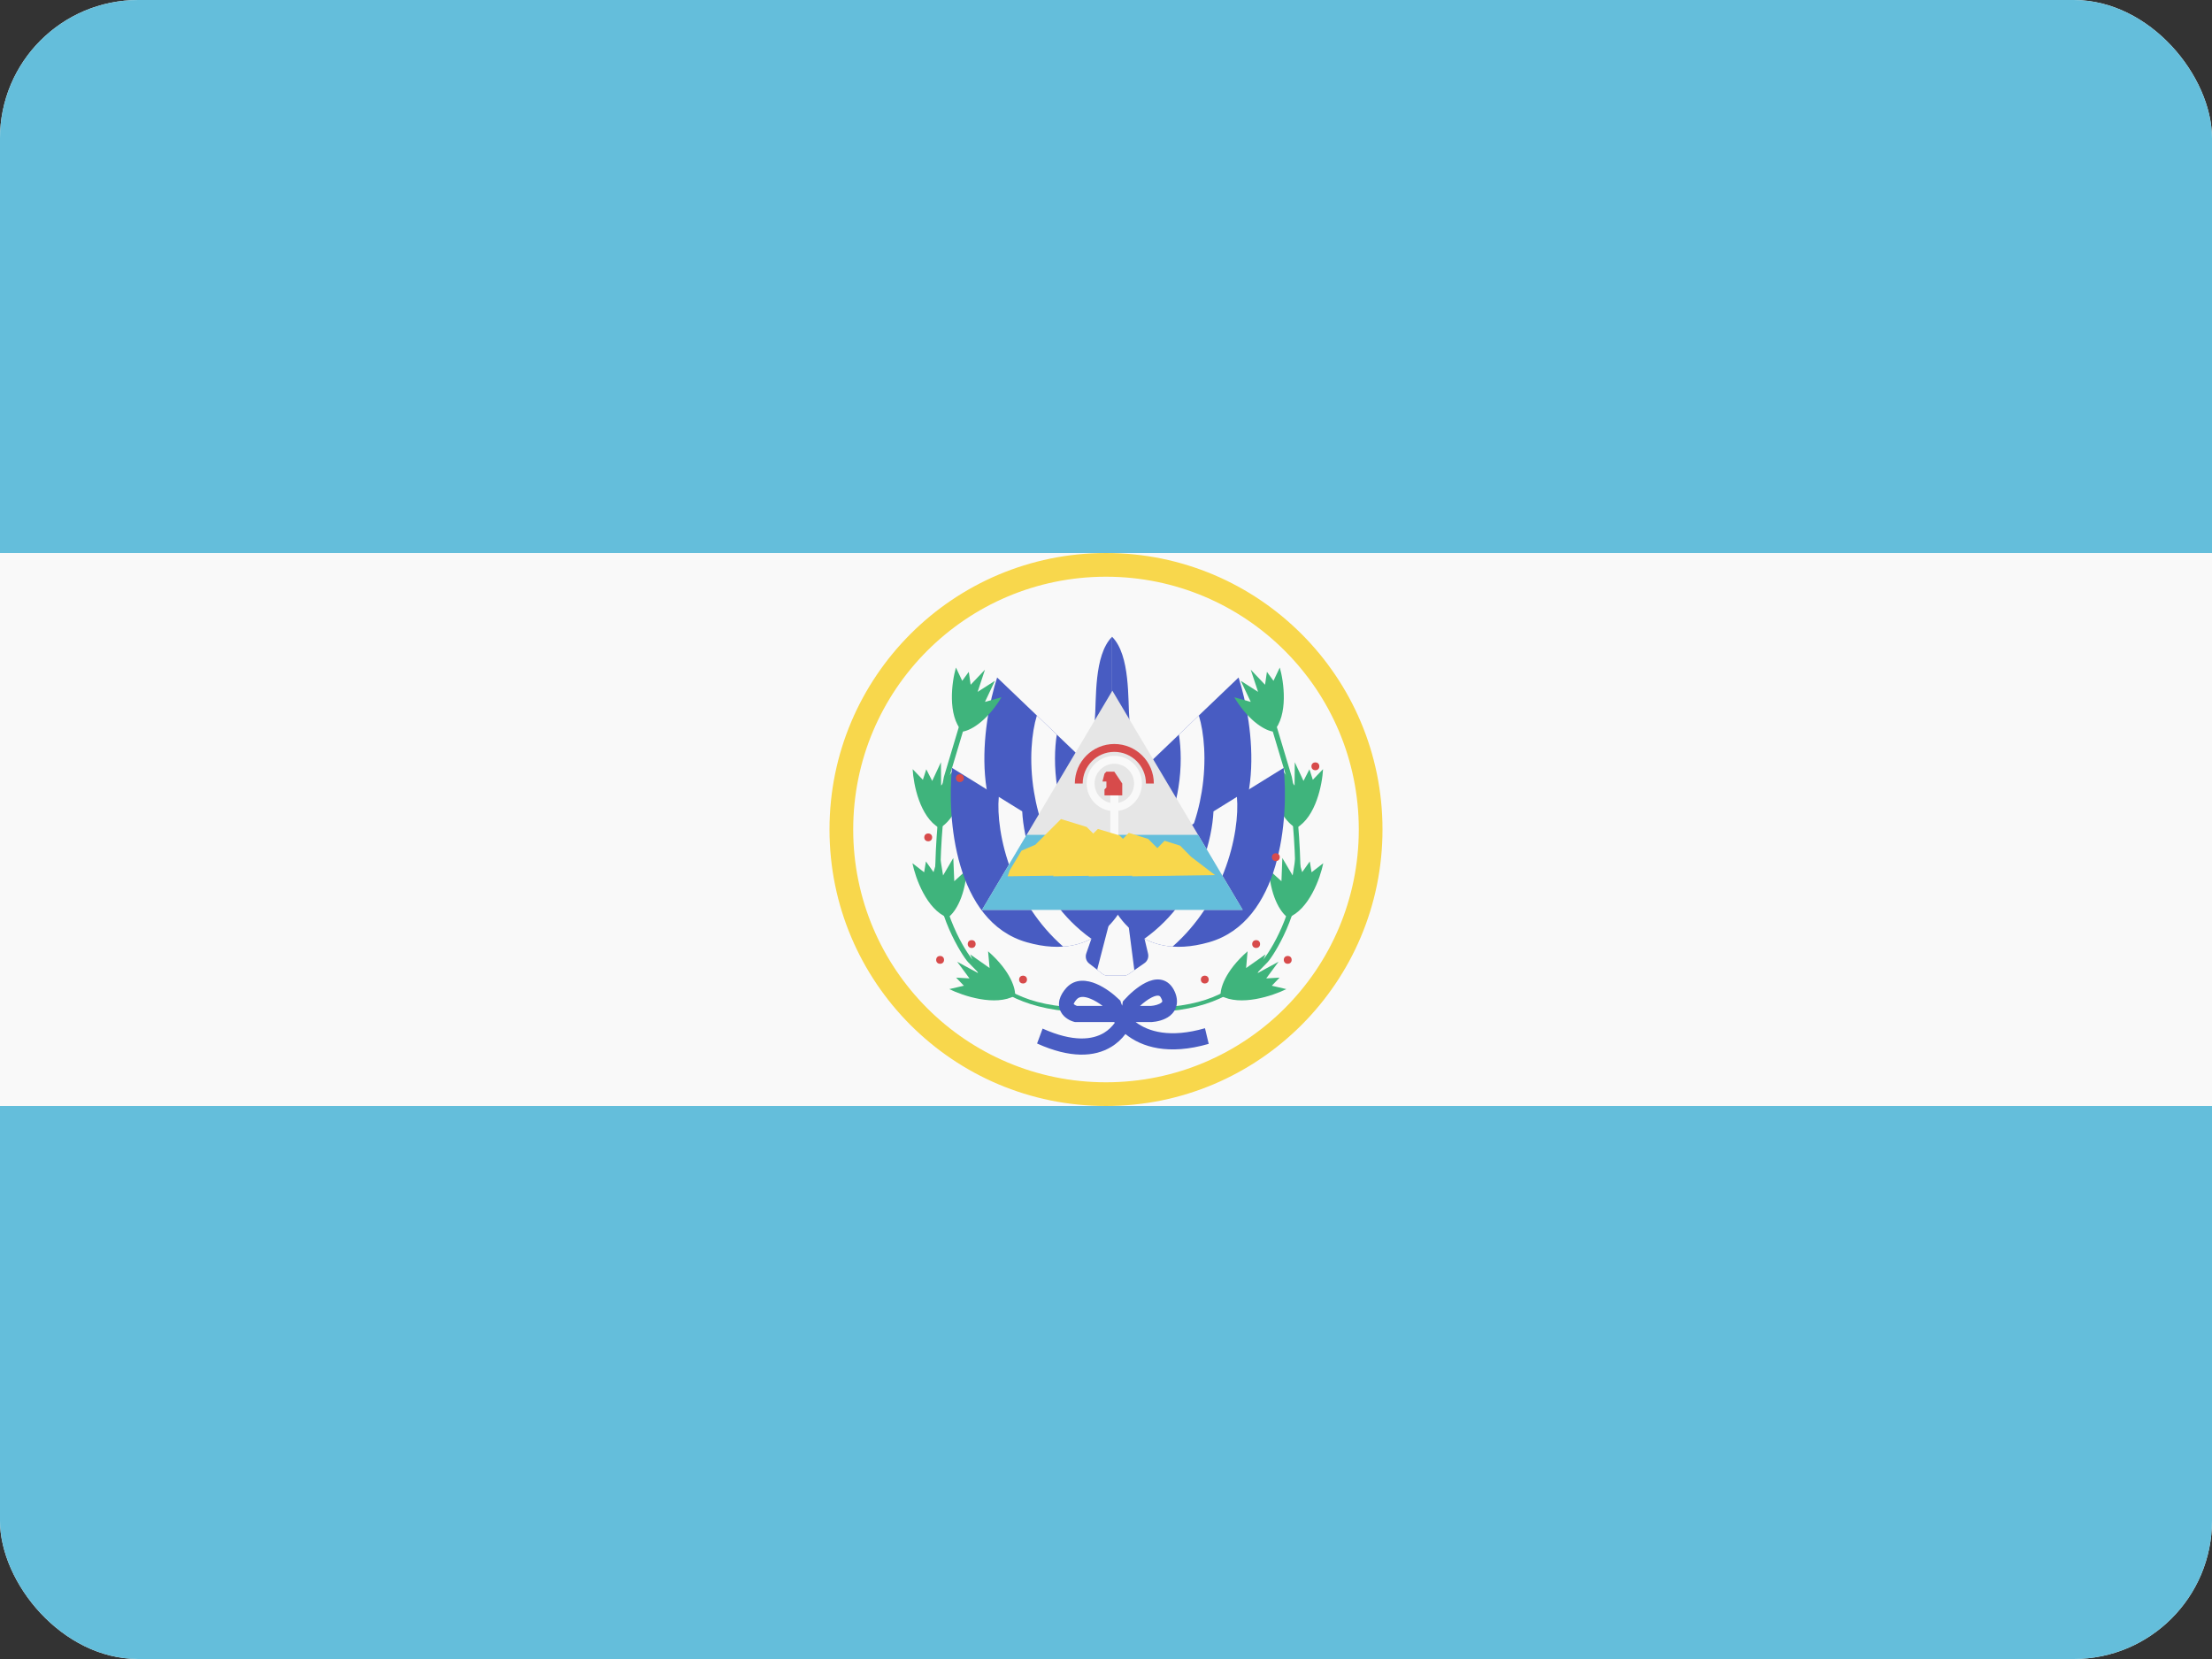 <svg width="32" height="24" viewBox="0 0 32 24" fill="none" xmlns="http://www.w3.org/2000/svg">
<rect x="0" y="0" width="32" height="24" fill="#333333" stroke="none"/>
<g clip-path="url(#clip0_440_1184)">
<rect width="32" height="24" rx="2" fill="#F9F9F9"/>
<path d="M0 16H32V24H0V16Z" fill="#64BEDB"/>
<path d="M0 0H32V8H0V0Z" fill="#64BEDB"/>
<path d="M15.961 13.084L15.715 13.792C15.696 13.845 15.713 13.906 15.757 13.939L15.951 14.09C15.971 14.105 15.996 14.114 16.021 14.114H16.26C16.283 14.114 16.305 14.107 16.325 14.094L16.558 13.932C16.601 13.902 16.621 13.847 16.608 13.794L16.44 13.084H15.961Z" fill="#485CC2"/>
<path d="M16.41 14.035L16.287 13.084H16.117L15.874 14.021L15.877 14.033L15.951 14.09C15.971 14.105 15.996 14.114 16.021 14.114H16.26C16.283 14.114 16.305 14.107 16.325 14.094L16.41 14.035Z" fill="#F9F9F9"/>
<path d="M16.642 11.922L14.425 9.801C14.204 10.486 14 11.983 14.959 12.492C15.918 13 16.48 12.324 16.642 11.922Z" fill="#485CC2"/>
<path d="M15.881 12.638L15.883 12.636C15.532 12.253 15.362 11.805 15.296 11.399C15.247 11.096 15.257 10.823 15.288 10.627L15 10.351C14.925 10.592 14.884 11.001 14.958 11.454C15.021 11.842 15.169 12.271 15.461 12.663C15.616 12.684 15.755 12.673 15.881 12.638Z" fill="#F9F9F9"/>
<path d="M15.701 11.922L17.918 9.801C18.139 10.486 18.343 11.983 17.384 12.492C16.425 13 15.863 12.324 15.701 11.922Z" fill="#485CC2"/>
<path d="M16.462 12.638L16.46 12.636C16.811 12.253 16.981 11.805 17.047 11.399C17.096 11.096 17.086 10.823 17.055 10.627L17.343 10.351C17.418 10.592 17.459 11.001 17.385 11.454C17.322 11.842 17.174 12.271 16.882 12.663C16.727 12.684 16.587 12.673 16.462 12.638Z" fill="#F9F9F9"/>
<path d="M18.094 10.154L17.855 10.087C18.084 10.464 18.329 10.576 18.423 10.584C18.64 10.344 18.574 9.866 18.514 9.657L18.423 9.849L18.328 9.719L18.301 9.906L18.094 9.688L18.2 10.009L17.95 9.849L18.094 10.154Z" fill="#3FB47C"/>
<path d="M18.58 11.469L18.375 11.332C18.47 11.76 18.667 11.942 18.753 11.979C19.037 11.818 19.129 11.344 19.14 11.127L18.992 11.281L18.943 11.129L18.857 11.297L18.731 11.027L18.728 11.364L18.543 11.135L18.58 11.469Z" fill="#3FB47C"/>
<path d="M18.538 12.748L18.356 12.583C18.387 13.02 18.554 13.227 18.634 13.276C18.939 13.157 19.1 12.701 19.143 12.488L18.974 12.619L18.948 12.462L18.838 12.617L18.754 12.331L18.7 12.665L18.551 12.412L18.538 12.748Z" fill="#3FB47C"/>
<path d="M18.027 14.004L18.048 13.762C17.714 14.055 17.649 14.312 17.659 14.403C17.943 14.563 18.411 14.407 18.609 14.309L18.399 14.26L18.511 14.143L18.318 14.154L18.496 13.913L18.194 14.077L18.307 13.807L18.027 14.004Z" fill="#3FB47C"/>
<path fill-rule="evenodd" clip-rule="evenodd" d="M18.306 9.966L18.688 11.239C18.739 11.482 18.797 11.959 18.812 12.507C18.822 12.855 18.723 13.187 18.613 13.441C18.557 13.569 18.499 13.677 18.45 13.758C18.401 13.839 18.36 13.896 18.338 13.919C18.061 14.21 17.711 14.551 16.914 14.628L16.947 14.562C17.718 14.488 18.012 14.153 18.283 13.869C18.299 13.852 18.337 13.801 18.385 13.721C18.433 13.642 18.489 13.537 18.543 13.413C18.651 13.165 18.746 12.843 18.737 12.509C18.722 11.965 18.664 11.493 18.614 11.255L18.234 9.987L18.306 9.966Z" fill="#3FB47C"/>
<path d="M14.249 10.154L14.488 10.087C14.259 10.464 14.014 10.576 13.92 10.584C13.703 10.344 13.769 9.866 13.829 9.657L13.92 9.849L14.015 9.719L14.042 9.906L14.249 9.688L14.143 10.009L14.393 9.849L14.249 10.154Z" fill="#3FB47C"/>
<path d="M13.763 11.469L13.968 11.332C13.873 11.76 13.676 11.942 13.59 11.979C13.306 11.818 13.214 11.344 13.203 11.127L13.351 11.281L13.4 11.129L13.486 11.297L13.612 11.027L13.615 11.364L13.8 11.135L13.763 11.469Z" fill="#3FB47C"/>
<path d="M13.805 12.748L13.987 12.583C13.956 13.02 13.789 13.227 13.709 13.276C13.404 13.157 13.243 12.701 13.2 12.488L13.369 12.619L13.395 12.462L13.505 12.617L13.589 12.331L13.643 12.665L13.791 12.412L13.805 12.748Z" fill="#3FB47C"/>
<path d="M14.316 14.004L14.294 13.762C14.629 14.055 14.694 14.312 14.684 14.403C14.4 14.563 13.932 14.407 13.733 14.309L13.944 14.26L13.832 14.143L14.025 14.154L13.847 13.913L14.149 14.077L14.036 13.807L14.316 14.004Z" fill="#3FB47C"/>
<path fill-rule="evenodd" clip-rule="evenodd" d="M14.036 9.966L13.655 11.239C13.604 11.482 13.546 11.959 13.531 12.507C13.521 12.855 13.62 13.187 13.73 13.441C13.786 13.569 13.844 13.677 13.893 13.758C13.942 13.839 13.983 13.896 14.005 13.919C14.282 14.21 14.632 14.551 15.429 14.628L15.396 14.562C14.625 14.488 14.33 14.153 14.06 13.869C14.044 13.852 14.006 13.801 13.958 13.721C13.91 13.642 13.853 13.537 13.8 13.413C13.692 13.165 13.597 12.843 13.606 12.509C13.621 11.965 13.679 11.493 13.729 11.255L14.109 9.987L14.036 9.966Z" fill="#3FB47C"/>
<path d="M16.381 12.724L13.773 11.109C13.698 11.825 13.81 13.333 14.853 13.631C15.897 13.929 16.307 13.15 16.381 12.724Z" fill="#485CC2"/>
<path d="M15.785 13.582L15.787 13.58C15.364 13.278 15.105 12.875 14.956 12.492C14.845 12.206 14.798 11.936 14.788 11.738L14.449 11.528C14.426 11.78 14.47 12.188 14.637 12.616C14.779 12.982 15.013 13.372 15.38 13.694C15.536 13.683 15.67 13.642 15.785 13.582Z" fill="#F9F9F9"/>
<path d="M15.962 12.724L18.57 11.109C18.645 11.825 18.533 13.333 17.49 13.631C16.446 13.929 16.036 13.15 15.962 12.724Z" fill="#485CC2"/>
<path d="M16.558 13.582L16.556 13.58C16.979 13.278 17.238 12.875 17.387 12.492C17.498 12.206 17.545 11.936 17.555 11.738L17.894 11.528C17.917 11.78 17.873 12.188 17.706 12.616C17.564 12.982 17.329 13.372 16.963 13.694C16.807 13.683 16.673 13.642 16.558 13.582Z" fill="#F9F9F9"/>
<path d="M15.838 10.419H16.088V9.212C15.821 9.479 15.863 10.128 15.838 10.419Z" fill="#485CC2"/>
<path d="M16.339 10.419H16.088V9.212C16.355 9.479 16.314 10.128 16.339 10.419Z" fill="#485CC2"/>
<path fill-rule="evenodd" clip-rule="evenodd" d="M16.782 14.171C16.861 14.181 16.931 14.228 16.978 14.313C17.016 14.383 17.035 14.458 17.023 14.532C17.01 14.607 16.968 14.66 16.925 14.695C16.843 14.76 16.73 14.781 16.659 14.786L16.654 14.786L16.429 14.786C16.613 14.925 16.929 15.02 17.432 14.875L17.486 15.101C16.907 15.269 16.517 15.15 16.281 14.959C16.227 15.03 16.159 15.095 16.074 15.146C15.833 15.291 15.484 15.313 15.003 15.096L15.083 14.88C15.529 15.08 15.806 15.041 15.972 14.941C16.036 14.902 16.087 14.851 16.127 14.797C16.124 14.793 16.122 14.79 16.119 14.786H15.553L15.541 14.783C15.511 14.775 15.475 14.761 15.442 14.739C15.409 14.718 15.372 14.686 15.347 14.638C15.32 14.587 15.312 14.525 15.328 14.461C15.344 14.4 15.379 14.344 15.427 14.29C15.556 14.149 15.732 14.179 15.858 14.232C15.989 14.287 16.113 14.384 16.187 14.457L16.208 14.477L16.217 14.506C16.221 14.519 16.227 14.534 16.234 14.549C16.235 14.541 16.237 14.534 16.238 14.526L16.243 14.489L16.267 14.462C16.337 14.383 16.455 14.275 16.576 14.215C16.637 14.185 16.709 14.162 16.782 14.171ZM15.952 14.552C15.9 14.513 15.841 14.476 15.782 14.451C15.676 14.406 15.613 14.417 15.577 14.456C15.544 14.493 15.535 14.516 15.533 14.524L15.535 14.527C15.538 14.53 15.543 14.533 15.549 14.537C15.558 14.543 15.569 14.548 15.58 14.552H15.952ZM16.492 14.552H16.65C16.706 14.548 16.768 14.531 16.8 14.505C16.807 14.5 16.81 14.495 16.812 14.493C16.813 14.491 16.814 14.489 16.814 14.489C16.814 14.489 16.817 14.472 16.795 14.434C16.783 14.41 16.771 14.405 16.758 14.404C16.739 14.401 16.707 14.407 16.663 14.429C16.605 14.457 16.545 14.504 16.492 14.552Z" fill="#485CC2"/>
<path fill-rule="evenodd" clip-rule="evenodd" d="M16 15.657C18.02 15.657 19.657 14.02 19.657 12C19.657 9.98 18.02 8.343 16 8.343C13.98 8.343 12.343 9.98 12.343 12C12.343 14.02 13.98 15.657 16 15.657ZM16 16C18.209 16 20 14.209 20 12C20 9.791 18.209 8 16 8C13.791 8 12 9.791 12 12C12 14.209 13.791 16 16 16Z" fill="#F8D74C"/>
<path d="M16.092 9.992L14.206 13.163H17.978L16.092 9.992Z" fill="#E6E6E6"/>
<path d="M17.332 12.077H14.852L14.206 13.163H17.978L17.332 12.077Z" fill="#64BEDB"/>
<path d="M16.063 11.392H16.178V12.249H16.063V11.392Z" fill="#F9F9F9"/>
<path d="M15.978 11.192L15.949 11.306H16.006V11.392L15.978 11.42V11.506H16.235V11.335L16.12 11.163H16.006L15.978 11.192Z" fill="#D74B4B"/>
<path fill-rule="evenodd" clip-rule="evenodd" d="M16.12 11.62C16.278 11.62 16.406 11.492 16.406 11.335C16.406 11.177 16.278 11.049 16.12 11.049C15.963 11.049 15.835 11.177 15.835 11.335C15.835 11.492 15.963 11.62 16.12 11.62ZM16.12 11.735C16.341 11.735 16.52 11.555 16.52 11.335C16.52 11.114 16.341 10.934 16.12 10.934C15.9 10.934 15.72 11.114 15.72 11.335C15.72 11.555 15.9 11.735 16.12 11.735Z" fill="#F9F9F9"/>
<path d="M16.692 11.335C16.692 11.019 16.436 10.763 16.12 10.763C15.805 10.763 15.549 11.019 15.549 11.335H15.663C15.663 11.082 15.868 10.877 16.12 10.877C16.373 10.877 16.578 11.082 16.578 11.335H16.692Z" fill="#D74B4B"/>
<path d="M14.778 12.306L14.606 12.592L14.578 12.677L16.549 12.649L15.978 12.22L15.72 11.963L15.349 11.849L14.978 12.22L14.778 12.306Z" fill="#F8D74C"/>
<path d="M15.403 12.37L15.259 12.607L15.235 12.677L16.892 12.654L16.412 12.299L16.195 12.086L15.883 11.992L15.571 12.299L15.403 12.37Z" fill="#F8D74C"/>
<path d="M15.9 12.396L15.771 12.612L15.749 12.677L17.235 12.656L16.804 12.331L16.61 12.136L16.33 12.049L16.05 12.331L15.9 12.396Z" fill="#F8D74C"/>
<path d="M16.499 12.447L16.395 12.624L16.378 12.677L17.578 12.66L17.23 12.394L17.073 12.234L16.847 12.163L16.621 12.394L16.499 12.447Z" fill="#F8D74C"/>
<circle cx="14.8" cy="14.171" r="0.057" fill="#D74B4B"/>
<circle r="0.057" transform="matrix(-1 0 0 1 17.429 14.171)" fill="#D74B4B"/>
<circle cx="14.057" cy="13.657" r="0.057" fill="#D74B4B"/>
<circle r="0.057" transform="matrix(-1 0 0 1 18.172 13.657)" fill="#D74B4B"/>
<circle cx="13.6" cy="13.886" r="0.057" fill="#D74B4B"/>
<circle r="0.057" transform="matrix(-1 0 0 1 18.629 13.886)" fill="#D74B4B"/>
<circle cx="13.428" cy="12.114" r="0.057" fill="#D74B4B"/>
<circle r="0.057" transform="matrix(-1 0 0 1 18.457 12.4)" fill="#D74B4B"/>
<circle cx="13.886" cy="11.257" r="0.057" fill="#D74B4B"/>
<circle r="0.057" transform="matrix(-1 0 0 1 19.029 11.086)" fill="#D74B4B"/>
</g>
<defs>
<clipPath id="clip0_440_1184">
<rect width="32" height="24" rx="2" fill="white"/>
</clipPath>
</defs>
</svg>
